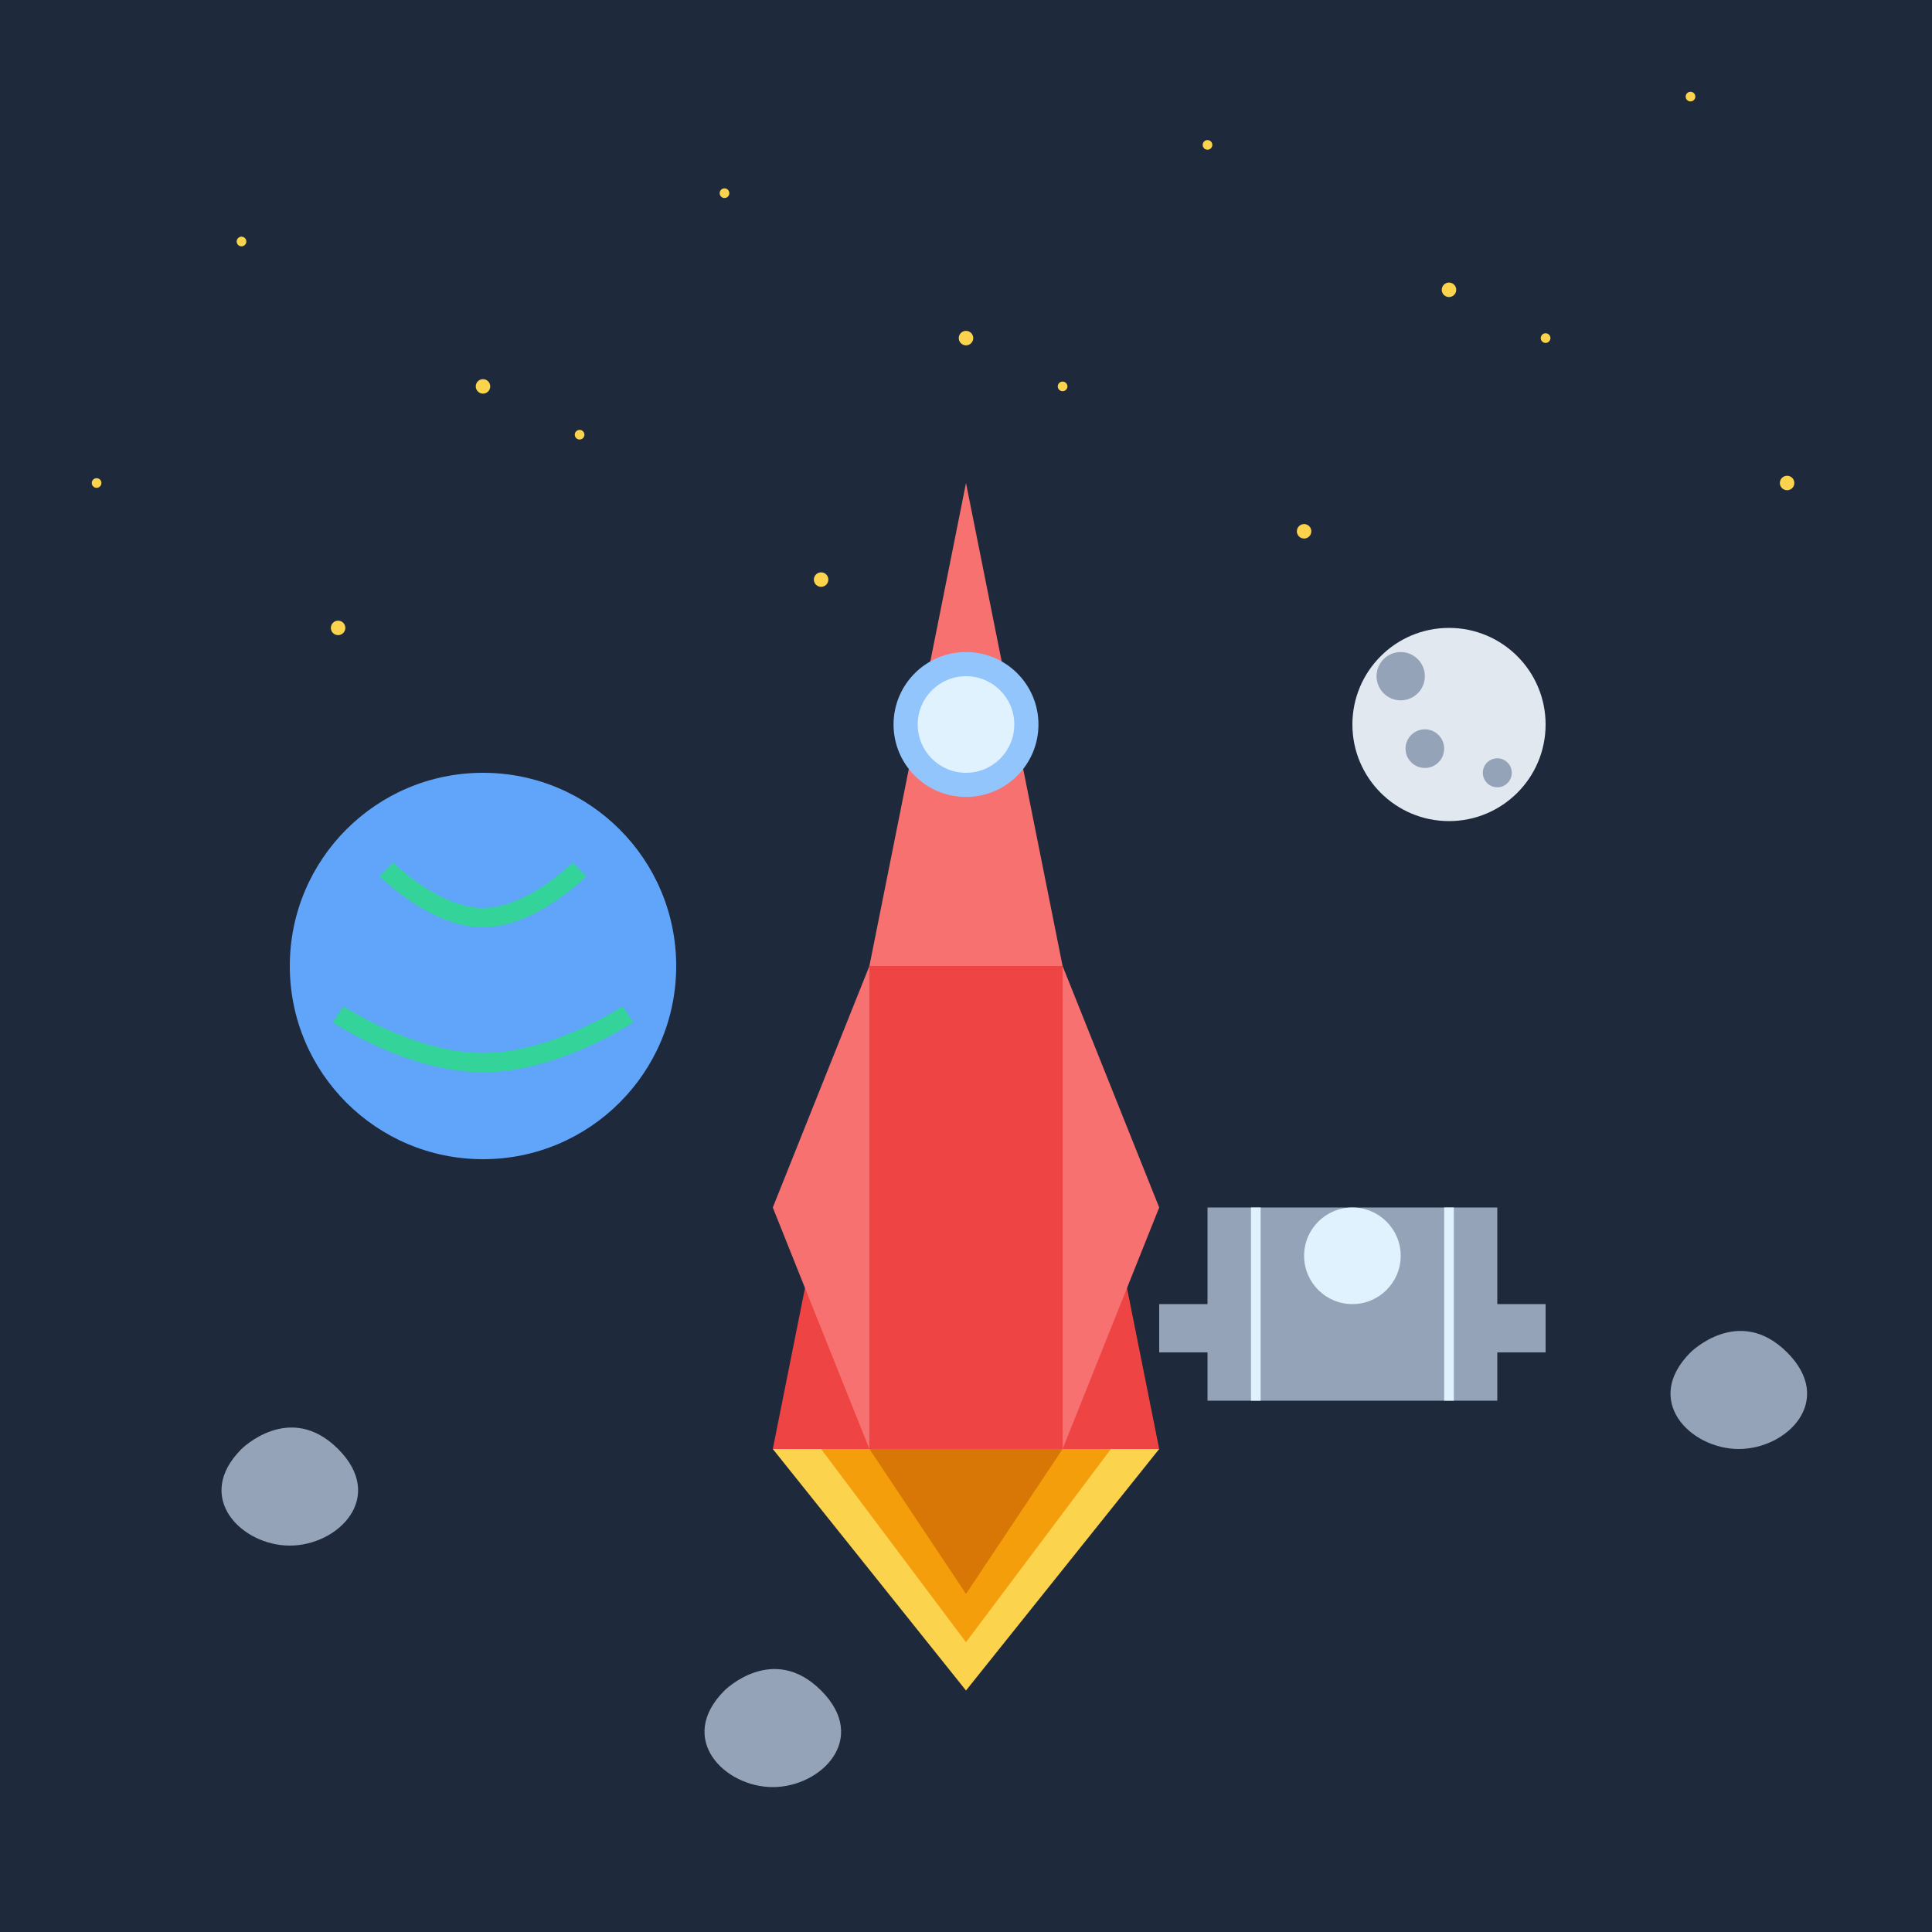 <?xml version="1.0" encoding="UTF-8"?>
<svg width="400" height="400" viewBox="0 0 400 400" fill="none" xmlns="http://www.w3.org/2000/svg">
  <!-- Background -->
  <rect width="400" height="400" fill="#1E293B"/>
  
  <!-- Stars -->
  <circle cx="50" cy="50" r="1" fill="#FCD34D"/>
  <circle cx="100" cy="80" r="1.5" fill="#FCD34D"/>
  <circle cx="150" cy="40" r="1" fill="#FCD34D"/>
  <circle cx="200" cy="70" r="1.5" fill="#FCD34D"/>
  <circle cx="250" cy="30" r="1" fill="#FCD34D"/>
  <circle cx="300" cy="60" r="1.5" fill="#FCD34D"/>
  <circle cx="350" cy="20" r="1" fill="#FCD34D"/>
  <circle cx="20" cy="100" r="1" fill="#FCD34D"/>
  <circle cx="70" cy="130" r="1.5" fill="#FCD34D"/>
  <circle cx="120" cy="90" r="1" fill="#FCD34D"/>
  <circle cx="170" cy="120" r="1.5" fill="#FCD34D"/>
  <circle cx="220" cy="80" r="1" fill="#FCD34D"/>
  <circle cx="270" cy="110" r="1.5" fill="#FCD34D"/>
  <circle cx="320" cy="70" r="1" fill="#FCD34D"/>
  <circle cx="370" cy="100" r="1.5" fill="#FCD34D"/>
  
  <!-- Planets -->
  <!-- Earth -->
  <circle cx="100" cy="200" r="40" fill="#60A5FA"/>
  <path d="M80 180C80 180 90 190 100 190C110 190 120 180 120 180" stroke="#34D399" stroke-width="4"/>
  <path d="M70 210C70 210 85 220 100 220C115 220 130 210 130 210" stroke="#34D399" stroke-width="4"/>
  
  <!-- Moon -->
  <circle cx="300" cy="150" r="20" fill="#E2E8F0"/>
  <circle cx="290" cy="140" r="5" fill="#94A3B8"/>
  <circle cx="310" cy="160" r="3" fill="#94A3B8"/>
  <circle cx="295" cy="155" r="4" fill="#94A3B8"/>
  
  <!-- Rocket -->
  <path d="M200 100L180 200L220 200L200 100Z" fill="#F87171"/>
  <path d="M180 200L220 200L240 300L160 300L180 200Z" fill="#EF4444"/>
  <circle cx="200" cy="150" r="15" fill="#93C5FD"/>
  <circle cx="200" cy="150" r="10" fill="#E0F2FE"/>
  <path d="M180 200L160 250L180 300L180 200Z" fill="#F87171"/>
  <path d="M220 200L240 250L220 300L220 200Z" fill="#F87171"/>
  <path d="M160 300L200 350L240 300L160 300Z" fill="#FCD34D"/>
  <path d="M170 300L200 340L230 300L170 300Z" fill="#F59E0B"/>
  <path d="M180 300L200 330L220 300L180 300Z" fill="#D97706"/>
  
  <!-- Space Station -->
  <rect x="250" y="250" width="60" height="40" fill="#94A3B8"/>
  <rect x="240" y="270" width="80" height="10" fill="#94A3B8"/>
  <circle cx="280" cy="260" r="10" fill="#E0F2FE"/>
  <path d="M260 250L260 290" stroke="#E0F2FE" stroke-width="2"/>
  <path d="M300 250L300 290" stroke="#E0F2FE" stroke-width="2"/>
  
  <!-- Asteroids -->
  <path d="M50 300C50 300 60 290 70 300C80 310 70 320 60 320C50 320 40 310 50 300Z" fill="#94A3B8"/>
  <path d="M350 280C350 280 360 270 370 280C380 290 370 300 360 300C350 300 340 290 350 280Z" fill="#94A3B8"/>
  <path d="M150 350C150 350 160 340 170 350C180 360 170 370 160 370C150 370 140 360 150 350Z" fill="#94A3B8"/>
</svg> 